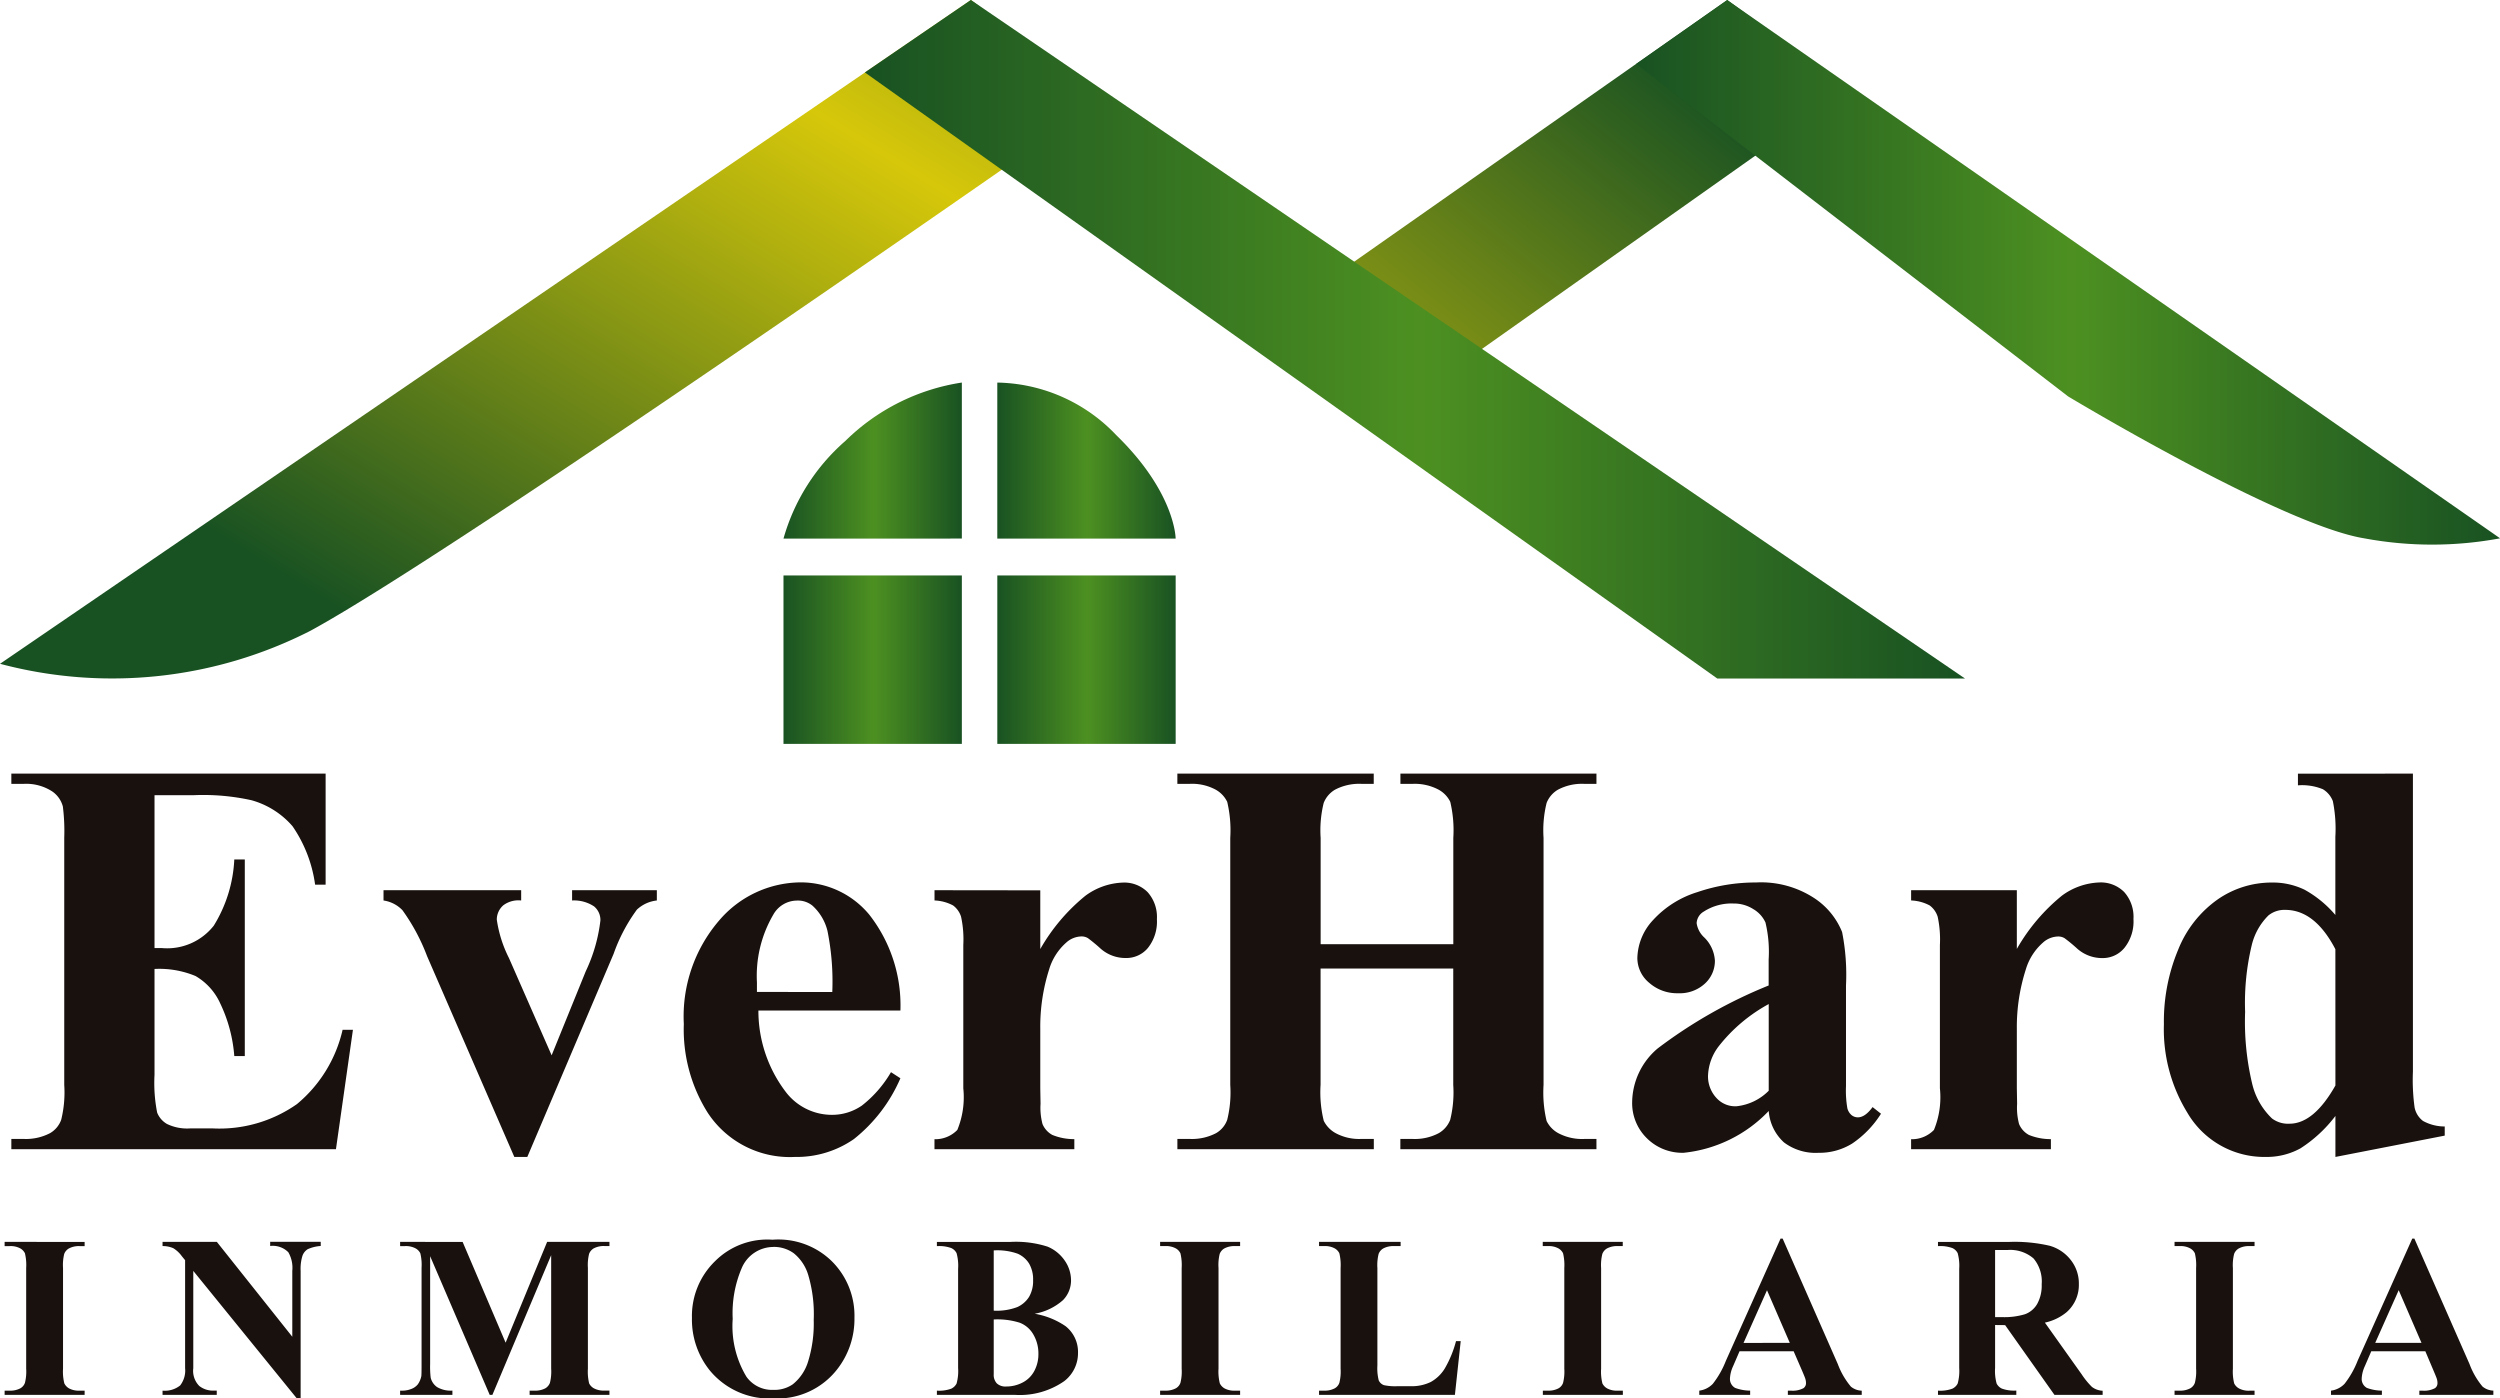 <svg xmlns="http://www.w3.org/2000/svg" xmlns:xlink="http://www.w3.org/1999/xlink" width="118.997" height="66.559" viewBox="0 0 118.997 66.559"><defs><linearGradient id="a" x1="0.227" y1="0.816" x2="1.386" y2="-0.332" gradientUnits="objectBoundingBox"><stop offset="0" stop-color="#195222"/><stop offset="0.504" stop-color="#d6c70a"/><stop offset="1" stop-color="#195222"/></linearGradient><linearGradient id="b" x1="-1.478" y1="2.223" x2="0.785" y2="0.258" xlink:href="#a"/><linearGradient id="c" y1="0.5" x2="1" y2="0.5" gradientUnits="objectBoundingBox"><stop offset="0" stop-color="#195222"/><stop offset="0.504" stop-color="#4d9021"/><stop offset="1" stop-color="#195222"/></linearGradient></defs><g transform="translate(-0.001)"><path d="M53.8,217.192a20.754,20.754,0,0,0,14.776-1.572c7.231-3.93,37.727-25.308,37.727-25.308l-6.288-4.716Z" transform="translate(-53.798 -185.596)" fill="url(#a)"/><path d="M400.279,204.459l20.678-14.619-5.816-4.244-21.064,14.776Z" transform="translate(-332.927 -185.596)" fill="url(#b)"/><path d="M335.264,217.893h-11.79L282.9,189.044l5.045-3.449Z" transform="translate(-241.732 -185.596)" fill="url(#c)"/><path d="M528.3,211.219,491.512,185.6l-4.334,3.04,20.559,15.824s10.184,6.131,14.114,6.759A17.6,17.6,0,0,0,528.3,211.219Z" transform="translate(-409.298 -185.596)" fill="url(#c)"/><path d="M261.324,294.358a9.622,9.622,0,0,1,2.949-4.653,10.045,10.045,0,0,1,5.541-2.776v7.426Z" transform="translate(-224.03 -268.72)" fill="url(#c)"/><path d="M326.452,294.342s0-2.177-2.828-4.928a7.981,7.981,0,0,0-5.661-2.5v7.426Z" transform="translate(-270.492 -268.704)" fill="url(#c)"/><path d="M0,0H8.489V8.017H0Z" transform="translate(47.472 27.391)" fill="url(#c)"/><path d="M0,0H8.49V8.017H0Z" transform="translate(37.294 27.391)" fill="url(#c)"/><path d="M7.356-16.849v7.277h.356a2.823,2.823,0,0,0,2.465-1.068,6.569,6.569,0,0,0,.976-3.151h.5v9.36h-.5a7.009,7.009,0,0,0-.666-2.5,2.869,2.869,0,0,0-1.18-1.312,4.486,4.486,0,0,0-1.951-.336v5.036A7.265,7.265,0,0,0,7.482-1.74,1.085,1.085,0,0,0,7.95-1.2a2.2,2.2,0,0,0,1.107.211h1.068a6.417,6.417,0,0,0,4.014-1.16,6.462,6.462,0,0,0,2.169-3.533H16.8L15.992,0H.541V-.488h.593A2.472,2.472,0,0,0,2.386-.765,1.2,1.2,0,0,0,2.914-1.4a5.431,5.431,0,0,0,.145-1.661v-11.76a9.372,9.372,0,0,0-.066-1.49A1.262,1.262,0,0,0,2.5-17.02a2.267,2.267,0,0,0-1.371-.369H.541v-.488H15.5v5.287H15a6.446,6.446,0,0,0-1.074-2.782,3.991,3.991,0,0,0-1.958-1.239A10.6,10.6,0,0,0,9.2-16.849ZM24.482.369,20.329-9.189a9.412,9.412,0,0,0-1.173-2.188,1.564,1.564,0,0,0-.9-.461v-.488h6.552v.488a1.2,1.2,0,0,0-.844.224.9.9,0,0,0-.316.686,5.9,5.9,0,0,0,.58,1.833l2.03,4.627,1.622-3.995a7.716,7.716,0,0,0,.7-2.426.84.84,0,0,0-.3-.666,1.719,1.719,0,0,0-1.048-.283v-.488h4.034v.488a1.646,1.646,0,0,0-.949.435,8.062,8.062,0,0,0-1.107,2.1L25.1.369ZM42.86-6.6H36.1A6.372,6.372,0,0,0,37.4-2.729,2.758,2.758,0,0,0,39.59-1.635a2.489,2.489,0,0,0,1.437-.442,5.577,5.577,0,0,0,1.384-1.589l.448.29A7.459,7.459,0,0,1,40.645-.481a4.769,4.769,0,0,1-2.808.85A4.676,4.676,0,0,1,33.684-1.74,7.441,7.441,0,0,1,32.55-5.959a7,7,0,0,1,1.668-4.911A5.139,5.139,0,0,1,38.127-12.7a4.235,4.235,0,0,1,3.25,1.536A7.011,7.011,0,0,1,42.86-6.6Zm-3.243-.883a12.153,12.153,0,0,0-.231-2.914,2.386,2.386,0,0,0-.719-1.2,1.1,1.1,0,0,0-.738-.237,1.3,1.3,0,0,0-1.121.672,5.767,5.767,0,0,0-.778,3.217v.461Zm9.9-4.838v2.795a9.018,9.018,0,0,1,2.149-2.538,3.185,3.185,0,0,1,1.78-.626,1.569,1.569,0,0,1,1.18.455,1.769,1.769,0,0,1,.442,1.285,2.01,2.01,0,0,1-.428,1.371A1.33,1.33,0,0,1,53.6-9.1a1.786,1.786,0,0,1-1.213-.448,7.4,7.4,0,0,0-.606-.5.578.578,0,0,0-.3-.079,1.107,1.107,0,0,0-.725.29,2.735,2.735,0,0,0-.817,1.279,8.965,8.965,0,0,0-.422,2.821V-2.9l.013.738a3.035,3.035,0,0,0,.092.962,1.048,1.048,0,0,0,.468.521,2.714,2.714,0,0,0,1.048.2V0H44.481V-.475a1.455,1.455,0,0,0,1.088-.442A4.1,4.1,0,0,0,45.853-2.9V-9.716a5.109,5.109,0,0,0-.105-1.345,1.06,1.06,0,0,0-.382-.541,2.035,2.035,0,0,0-.883-.237v-.488ZM62.859-8.6v5.537a5.633,5.633,0,0,0,.152,1.714,1.36,1.36,0,0,0,.593.6A2.369,2.369,0,0,0,64.8-.488h.593V0H56.043V-.488h.593a2.472,2.472,0,0,0,1.252-.277,1.2,1.2,0,0,0,.527-.633,5.431,5.431,0,0,0,.145-1.661v-11.76a5.878,5.878,0,0,0-.145-1.714,1.319,1.319,0,0,0-.587-.6,2.369,2.369,0,0,0-1.193-.257h-.593v-.488h9.347v.488H64.8a2.472,2.472,0,0,0-1.252.277,1.261,1.261,0,0,0-.541.633,5.431,5.431,0,0,0-.145,1.661v5.063h6.315v-5.062a5.878,5.878,0,0,0-.145-1.714,1.315,1.315,0,0,0-.593-.6,2.407,2.407,0,0,0-1.2-.257h-.58v-.488H75.99v.488h-.58a2.428,2.428,0,0,0-1.252.277,1.261,1.261,0,0,0-.541.633,5.431,5.431,0,0,0-.145,1.661v11.76a5.878,5.878,0,0,0,.145,1.714,1.315,1.315,0,0,0,.593.6,2.407,2.407,0,0,0,1.2.257h.58V0H66.656V-.488h.58a2.428,2.428,0,0,0,1.252-.277,1.261,1.261,0,0,0,.541-.633,5.431,5.431,0,0,0,.145-1.661V-8.6ZM84.19-1.819A6.5,6.5,0,0,1,80.143.171,2.39,2.39,0,0,1,78.39-.521a2.34,2.34,0,0,1-.7-1.734A3.4,3.4,0,0,1,78.9-4.792a22.956,22.956,0,0,1,5.287-3V-9.031a6,6,0,0,0-.152-1.76,1.418,1.418,0,0,0-.573-.633,1.722,1.722,0,0,0-.949-.27,2.428,2.428,0,0,0-1.411.382.674.674,0,0,0-.343.554,1.149,1.149,0,0,0,.369.686,1.688,1.688,0,0,1,.5,1.094,1.459,1.459,0,0,1-.481,1.1,1.758,1.758,0,0,1-1.259.455,2.01,2.01,0,0,1-1.391-.5,1.53,1.53,0,0,1-.56-1.173,2.732,2.732,0,0,1,.751-1.813,4.748,4.748,0,0,1,2.1-1.325,8.551,8.551,0,0,1,2.795-.461,4.62,4.62,0,0,1,2.775.745,3.492,3.492,0,0,1,1.325,1.615,10.464,10.464,0,0,1,.185,2.544v4.786a4.959,4.959,0,0,0,.066,1.061.636.636,0,0,0,.2.323.472.472,0,0,0,.3.105q.343,0,.7-.488l.4.316A4.808,4.808,0,0,1,88.165-.27a2.955,2.955,0,0,1-1.6.442,2.5,2.5,0,0,1-1.648-.494A2.239,2.239,0,0,1,84.19-1.819Zm0-.962V-6.908a7.7,7.7,0,0,0-2.373,2A2.439,2.439,0,0,0,81.3-3.467,1.51,1.51,0,0,0,81.738-2.4a1.2,1.2,0,0,0,.923.356A2.534,2.534,0,0,0,84.19-2.782ZM96-12.327v2.795a9.018,9.018,0,0,1,2.149-2.538,3.185,3.185,0,0,1,1.78-.626,1.569,1.569,0,0,1,1.18.455,1.769,1.769,0,0,1,.442,1.285,2.01,2.01,0,0,1-.428,1.371,1.33,1.33,0,0,1-1.035.488,1.786,1.786,0,0,1-1.213-.448,7.4,7.4,0,0,0-.606-.5.578.578,0,0,0-.3-.079,1.107,1.107,0,0,0-.725.29,2.735,2.735,0,0,0-.817,1.279A8.965,8.965,0,0,0,96-5.735V-2.9l.013.738a3.035,3.035,0,0,0,.092.962,1.048,1.048,0,0,0,.468.521,2.714,2.714,0,0,0,1.048.2V0H90.967V-.475a1.455,1.455,0,0,0,1.088-.442A4.1,4.1,0,0,0,92.338-2.9V-9.716a5.109,5.109,0,0,0-.105-1.345,1.06,1.06,0,0,0-.382-.541,2.035,2.035,0,0,0-.883-.237v-.488Zm18.853-5.55V-3.691a9.6,9.6,0,0,0,.079,1.7,1.063,1.063,0,0,0,.4.646,2.137,2.137,0,0,0,1.035.264v.435L111.164.369V-1.582A6.476,6.476,0,0,1,109.5-.04a3.334,3.334,0,0,1-1.655.409,4.243,4.243,0,0,1-3.731-2.109A7.59,7.59,0,0,1,103-5.946a8.854,8.854,0,0,1,.686-3.566,5.343,5.343,0,0,1,1.879-2.38,4.5,4.5,0,0,1,2.564-.8,3.462,3.462,0,0,1,1.569.343,5.265,5.265,0,0,1,1.463,1.2v-3.718a6.647,6.647,0,0,0-.119-1.7,1.131,1.131,0,0,0-.475-.567,2.606,2.606,0,0,0-1.187-.185v-.554Zm-3.691,8.358q-.976-1.872-2.386-1.872a1.214,1.214,0,0,0-.8.264,2.962,2.962,0,0,0-.8,1.437,11.783,11.783,0,0,0-.31,3.151,12.759,12.759,0,0,0,.343,3.454,3.355,3.355,0,0,0,.936,1.622,1.266,1.266,0,0,0,.831.25q1.16,0,2.188-1.819Z" transform="translate(0 54.7)" fill="#18110e"/><path d="M4.028-.2V0H.22V-.2H.462a1.007,1.007,0,0,0,.51-.113.489.489,0,0,0,.215-.258,2.213,2.213,0,0,0,.059-.677V-6.037a2.4,2.4,0,0,0-.059-.7A.537.537,0,0,0,.948-6.98a.965.965,0,0,0-.486-.1H.22v-.2H4.028v.2H3.787a1.007,1.007,0,0,0-.51.113.514.514,0,0,0-.22.258A2.213,2.213,0,0,0,3-6.037v4.791a2.3,2.3,0,0,0,.062.7A.554.554,0,0,0,3.3-.3a.965.965,0,0,0,.486.1ZM10.32-7.283l3.593,4.517V-5.9a1.481,1.481,0,0,0-.188-.886,1.039,1.039,0,0,0-.865-.3v-.2h2.406v.2a1.834,1.834,0,0,0-.62.153.616.616,0,0,0-.247.306,2.088,2.088,0,0,0-.089.728V.167h-.183L9.2-5.9v4.63a1.022,1.022,0,0,0,.287.849,1.053,1.053,0,0,0,.658.22h.172V0H7.737V-.2a1.169,1.169,0,0,0,.838-.247,1.156,1.156,0,0,0,.236-.822v-5.14L8.655-6.6a1.416,1.416,0,0,0-.408-.381,1.229,1.229,0,0,0-.51-.1v-.2Zm13.747,4.8,1.977-4.8h2.965v.2h-.236a1.019,1.019,0,0,0-.516.113.525.525,0,0,0-.215.252,2.185,2.185,0,0,0-.059.671v4.8a2.4,2.4,0,0,0,.059.7.536.536,0,0,0,.242.244.981.981,0,0,0,.489.1h.236V0h-3.8V-.2h.236a1.019,1.019,0,0,0,.516-.113.523.523,0,0,0,.215-.258,2.213,2.213,0,0,0,.059-.677v-5.4L23.438,0h-.129L20.474-6.6v5.129a4.53,4.53,0,0,0,.027.661.766.766,0,0,0,.3.438,1.262,1.262,0,0,0,.733.169V0H19.045V-.2h.075a1.14,1.14,0,0,0,.451-.078A.726.726,0,0,0,19.888-.5a1.025,1.025,0,0,0,.167-.392q.011-.059.011-.548V-6.048a2.334,2.334,0,0,0-.059-.69.54.54,0,0,0-.242-.242.981.981,0,0,0-.489-.1h-.231v-.2H22.02Zm12.689-4.9A3.637,3.637,0,0,1,39.583-6.37a3.651,3.651,0,0,1,1.088,2.7A3.884,3.884,0,0,1,39.86-1.23a3.606,3.606,0,0,1-3.035,1.4,3.682,3.682,0,0,1-3.04-1.332,3.857,3.857,0,0,1-.849-2.5,3.632,3.632,0,0,1,1.1-2.7A3.514,3.514,0,0,1,36.755-7.385Zm.064.344A1.641,1.641,0,0,0,35.3-6.021a5.455,5.455,0,0,0-.424,2.406,4.671,4.671,0,0,0,.655,2.755,1.494,1.494,0,0,0,1.278.623A1.533,1.533,0,0,0,37.733-.5a2.206,2.206,0,0,0,.736-1.1,6.1,6.1,0,0,0,.263-1.969,6.541,6.541,0,0,0-.269-2.162,2.1,2.1,0,0,0-.685-1.012A1.615,1.615,0,0,0,36.82-7.042Zm12.436,3.18a3.718,3.718,0,0,1,1.456.585,1.557,1.557,0,0,1,.6,1.268A1.678,1.678,0,0,1,50.653-.65,3.7,3.7,0,0,1,48.295,0h-3.7V-.2a1.672,1.672,0,0,0,.685-.094.549.549,0,0,0,.252-.244,2.225,2.225,0,0,0,.073-.741V-6a2.253,2.253,0,0,0-.073-.744.531.531,0,0,0-.255-.244,1.719,1.719,0,0,0-.682-.091v-.2h3.491a4.957,4.957,0,0,1,1.772.223,1.844,1.844,0,0,1,.822.666,1.649,1.649,0,0,1,.3.943,1.34,1.34,0,0,1-.381.937A2.738,2.738,0,0,1,49.256-3.862ZM47.3-4.007a2.769,2.769,0,0,0,1.125-.172,1.28,1.28,0,0,0,.556-.483,1.485,1.485,0,0,0,.193-.795,1.487,1.487,0,0,0-.191-.792,1.211,1.211,0,0,0-.545-.47A2.9,2.9,0,0,0,47.3-6.875Zm0,.419v2.336L47.3-.983a.594.594,0,0,0,.148.438.594.594,0,0,0,.438.148,1.676,1.676,0,0,0,.792-.191,1.305,1.305,0,0,0,.556-.553,1.69,1.69,0,0,0,.193-.808,1.785,1.785,0,0,0-.236-.916,1.274,1.274,0,0,0-.65-.567A3.527,3.527,0,0,0,47.3-3.588ZM59.028-.2V0H55.22V-.2h.242a1.007,1.007,0,0,0,.51-.113.489.489,0,0,0,.215-.258,2.213,2.213,0,0,0,.059-.677V-6.037a2.4,2.4,0,0,0-.059-.7.537.537,0,0,0-.239-.244.965.965,0,0,0-.486-.1H55.22v-.2h3.808v.2h-.242a1.007,1.007,0,0,0-.51.113.514.514,0,0,0-.22.258A2.213,2.213,0,0,0,58-6.037v4.791a2.3,2.3,0,0,0,.062.7A.554.554,0,0,0,58.3-.3a.965.965,0,0,0,.486.1Zm10.5-2.358L69.252,0H62.785V-.2h.242a1.007,1.007,0,0,0,.51-.113.489.489,0,0,0,.215-.258,2.213,2.213,0,0,0,.059-.677V-6.037a2.4,2.4,0,0,0-.059-.7.537.537,0,0,0-.239-.244.965.965,0,0,0-.486-.1h-.242v-.2h3.883v.2h-.317a1.007,1.007,0,0,0-.51.113.514.514,0,0,0-.22.258,2.212,2.212,0,0,0-.059.677V-1.4a2.352,2.352,0,0,0,.064.712.428.428,0,0,0,.252.228,2.555,2.555,0,0,0,.65.048h.607a2.056,2.056,0,0,0,.967-.2,1.8,1.8,0,0,0,.669-.645,5.221,5.221,0,0,0,.534-1.3ZM77.246-.2V0H73.438V-.2h.242a1.007,1.007,0,0,0,.51-.113A.489.489,0,0,0,74.4-.569a2.213,2.213,0,0,0,.059-.677V-6.037a2.4,2.4,0,0,0-.059-.7.537.537,0,0,0-.239-.244.965.965,0,0,0-.486-.1h-.242v-.2h3.808v.2H77a1.007,1.007,0,0,0-.51.113.514.514,0,0,0-.22.258,2.213,2.213,0,0,0-.059.677v4.791a2.3,2.3,0,0,0,.062.7.554.554,0,0,0,.242.244A.965.965,0,0,0,77-.2Zm8.129-1.875H82.8l-.306.709a1.578,1.578,0,0,0-.15.585.486.486,0,0,0,.247.451,2.078,2.078,0,0,0,.714.129V0H80.884V-.2a1.083,1.083,0,0,0,.645-.325,4.319,4.319,0,0,0,.623-1.1l2.6-5.812h.1l2.626,5.973A3.637,3.637,0,0,0,88.1-.392a.844.844,0,0,0,.516.193V0H85.1V-.2h.145a1.1,1.1,0,0,0,.6-.118.287.287,0,0,0,.118-.247.658.658,0,0,0-.032-.2q-.011-.048-.161-.4Zm-.183-.4L84.107-4.979,82.99-2.471Zm9.772-.849v2.041a2.253,2.253,0,0,0,.073.744.531.531,0,0,0,.255.244,1.719,1.719,0,0,0,.682.091V0H92.246V-.2a1.672,1.672,0,0,0,.685-.094.549.549,0,0,0,.252-.244,2.225,2.225,0,0,0,.073-.741V-6a2.253,2.253,0,0,0-.073-.744.531.531,0,0,0-.255-.244,1.719,1.719,0,0,0-.682-.091v-.2H95.63a7.385,7.385,0,0,1,1.934.183,1.948,1.948,0,0,1,1,.674,1.808,1.808,0,0,1,.387,1.152,1.721,1.721,0,0,1-.58,1.332,2.4,2.4,0,0,1-1.037.5L99.084-.978a3.727,3.727,0,0,0,.489.6.91.91,0,0,0,.51.183V0H97.789L95.442-3.319Zm0-3.572V-3.7h.306a3.423,3.423,0,0,0,1.117-.137,1.113,1.113,0,0,0,.583-.494,1.809,1.809,0,0,0,.212-.932,1.7,1.7,0,0,0-.389-1.23,1.7,1.7,0,0,0-1.254-.4ZM107.314-.2V0h-3.808V-.2h.242a1.007,1.007,0,0,0,.51-.113.489.489,0,0,0,.215-.258,2.213,2.213,0,0,0,.059-.677V-6.037a2.4,2.4,0,0,0-.059-.7.537.537,0,0,0-.239-.244.965.965,0,0,0-.486-.1h-.242v-.2h3.808v.2h-.242a1.007,1.007,0,0,0-.51.113.514.514,0,0,0-.22.258,2.213,2.213,0,0,0-.059.677v4.791a2.3,2.3,0,0,0,.062.7.554.554,0,0,0,.242.244.965.965,0,0,0,.486.1Zm8.129-1.875H112.87l-.306.709a1.578,1.578,0,0,0-.15.585.486.486,0,0,0,.247.451,2.078,2.078,0,0,0,.714.129V0h-2.422V-.2a1.083,1.083,0,0,0,.645-.325,4.319,4.319,0,0,0,.623-1.1l2.6-5.812h.1l2.626,5.973a3.637,3.637,0,0,0,.618,1.069.844.844,0,0,0,.516.193V0h-3.523V-.2h.145a1.1,1.1,0,0,0,.6-.118.287.287,0,0,0,.118-.247.658.658,0,0,0-.032-.2q-.011-.048-.161-.4Zm-.183-.4-1.085-2.508-1.117,2.508Z" transform="translate(0.001 66.393)" fill="#18110e"/></g></svg>